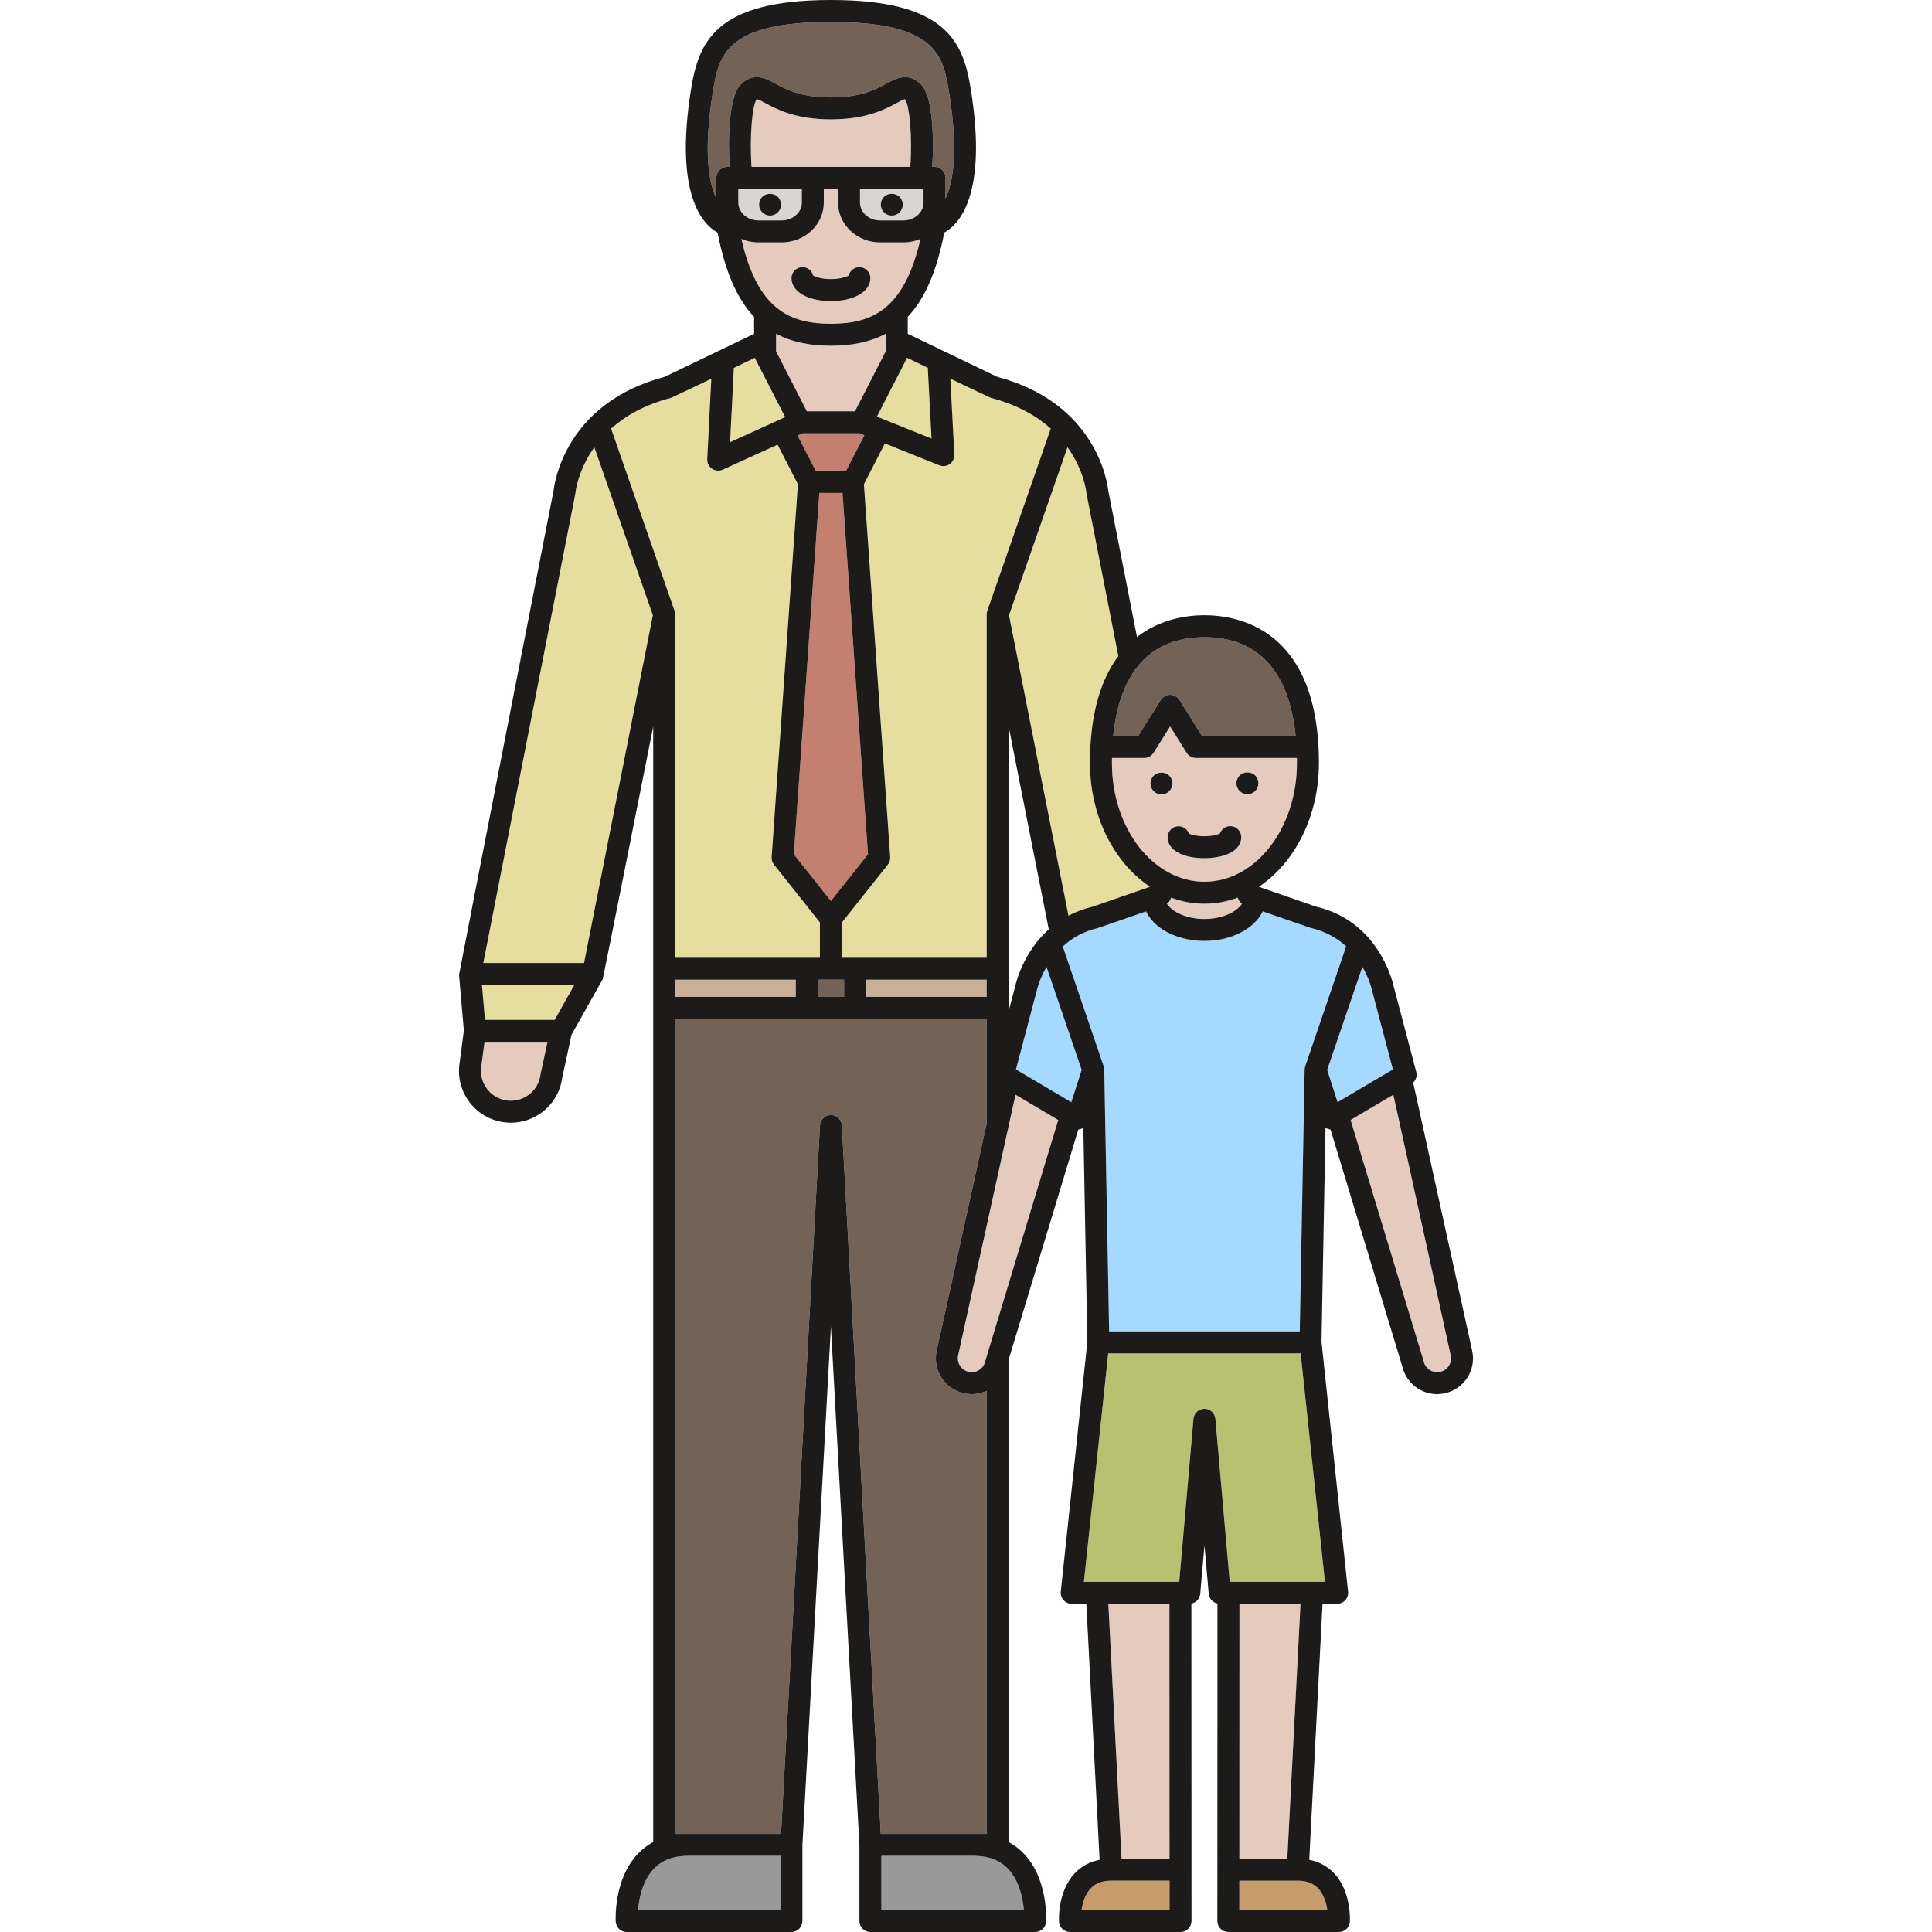 <?xml version="1.0" encoding="iso-8859-1"?>
<!-- Generator: Adobe Illustrator 19.1.0, SVG Export Plug-In . SVG Version: 6.00 Build 0)  -->
<svg version="1.1" id="Capa_1" xmlns="http://www.w3.org/2000/svg" xmlns:xlink="http://www.w3.org/1999/xlink" x="0px" y="0px"
	 viewBox="0 0 439.801 439.801" style="enable-background:new 0 0 439.801 439.801;" xml:space="preserve">
<g>
	<polygon style="fill:#C4806E;" points="189.151,205.1 197.59,194.473 191.789,112.219 186.513,112.219 180.713,194.473 	"/>
	<path style="fill:#E5CBBD;" d="M194.623,93.64l7.018-13.682v-3.99c-3.456,1.85-7.584,2.73-12.483,2.732c-0.001,0-0.002,0-0.002,0
		h-0.01c0,0,0,0-0.001,0c-4.899-0.002-9.026-0.882-12.483-2.732v3.99l7.018,13.682H194.623z"/>
	<path style="fill:#D8D5D4;" d="M195.77,46.108c0,2.248,2.061,4.076,4.593,4.076h5.277c2.533,0,4.594-1.828,4.594-4.076v-3.124
		H195.77V46.108z M201.24,44.82c0.92-0.93,2.6-0.93,3.53,0c0.47,0.46,0.729,1.1,0.729,1.76c0,0.66-0.26,1.3-0.729,1.77
		c-0.46,0.47-1.11,0.73-1.771,0.73c-0.66,0-1.3-0.26-1.77-0.73c-0.46-0.46-0.73-1.11-0.73-1.77
		C200.5,45.92,200.77,45.28,201.24,44.82z"/>
	<path style="fill:#E5DE9E;" d="M206.365,81.703l-6.739,13.138l12.424,4.986l-0.849-16.095l-4.742-2.281
		C206.427,81.535,206.406,81.623,206.365,81.703z"/>
	<path style="fill:#E5CBBD;" d="M189.151,73.7c9.556-0.001,16.733-3.402,20.382-19.305c-1.191,0.503-2.507,0.788-3.893,0.788h-5.277
		c-5.289,0-9.593-4.071-9.593-9.076v-3.124h-3.239v3.124c0,5.004-4.304,9.076-9.593,9.076h-5.277c-1.387,0-2.701-0.286-3.893-0.788
		C172.418,70.298,179.595,73.699,189.151,73.7z M182.674,60.816c1.175,0,2.161,0.811,2.429,1.903
		c0.486,0.299,1.872,0.819,4.049,0.819c2.176,0,3.562-0.52,4.049-0.82c0.268-1.092,1.254-1.903,2.429-1.903
		c1.381,0,2.5,1.119,2.5,2.5c0,3.075-3.691,5.223-8.978,5.223c-5.286,0-8.978-2.147-8.978-5.223
		C180.174,61.935,181.293,60.816,182.674,60.816z"/>
	<path style="fill:#E5CBBD;" d="M206.093,22.716c-0.068-0.065-0.128-0.11-0.171-0.139c-0.347,0.089-1.115,0.504-1.743,0.844
		c-2.599,1.405-6.947,3.755-15.021,3.757c-0.001,0-0.002,0-0.002,0h-0.01c0,0,0,0-0.001,0c-8.073-0.002-12.422-2.352-15.02-3.757
		c-0.627-0.338-1.393-0.752-1.741-0.843c-0.051,0.037-0.13,0.102-0.237,0.209c-0.838,1.208-1.574,8.189-1.062,15.197h36.134
		C207.73,30.977,206.989,23.99,206.093,22.716z"/>
	<path style="fill:#D8D5D4;" d="M172.661,50.184h5.277c2.532,0,4.593-1.828,4.593-4.076v-3.124h-14.464v3.124
		C168.067,48.356,170.128,50.184,172.661,50.184z M173.53,44.82c0.93-0.93,2.6-0.93,3.54,0c0.46,0.46,0.73,1.1,0.73,1.76
		c0,0.66-0.27,1.31-0.739,1.77c-0.46,0.47-1.101,0.73-1.761,0.73c-0.659,0-1.3-0.26-1.77-0.73c-0.47-0.46-0.73-1.11-0.73-1.77
		C172.8,45.93,173.06,45.28,173.53,44.82z"/>
	<path style="fill:#736357;" d="M168.61,19.252c2.917-2.917,5.675-1.427,7.891-0.229c2.463,1.331,5.838,3.155,12.65,3.156
		c6.812-0.001,10.186-1.825,12.649-3.156c2.216-1.198,4.972-2.691,7.891,0.229c2.723,2.723,2.916,12.556,2.53,18.732h0.513
		c1.381,0,2.5,1.119,2.5,2.5v4.714c1.673-3.541,2.996-10.499,0.83-24.028c-1.331-8.315-2.589-16.169-26.913-16.17
		c-24.325,0.001-25.582,7.855-26.913,16.17c-2.166,13.529-0.844,20.487,0.829,24.027v-4.713c0-1.381,1.119-2.5,2.5-2.5h0.513
		C165.695,31.808,165.888,21.974,168.61,19.252z"/>
	<rect x="186.152" y="223.024" style="fill:#736357;" width="5.997" height="3.901"/>
	<path style="fill:#E5CBBD;" d="M274.178,205.722c-2.636,0-5.179-0.487-7.578-1.385c-0.155,0.562-0.498,1.055-0.976,1.39
		c0.39,0.599,0.991,1.178,1.786,1.687c1.774,1.139,4.231,1.808,6.763,1.783h0.005c0.016-0.001,0.026,0,0.037,0
		c4.065,0,7.313-1.629,8.516-3.471c-0.478-0.335-0.82-0.827-0.975-1.388C279.356,205.235,276.813,205.722,274.178,205.722z"/>
	<path style="fill:#E5DE9E;" d="M171.936,81.703c-0.041-0.08-0.062-0.168-0.094-0.252l-4.791,2.305l-0.855,16.905l12.535-5.71
		L171.936,81.703z"/>
	<path style="fill:#E5CBBD;" d="M270.133,171.371l-3.77-6.004l-3.77,6.004c-0.457,0.729-1.257,1.171-2.117,1.171h-7.345
		c-0.007,0.388-0.015,0.773-0.015,1.169c0,14.895,9.447,27.012,21.06,27.012c11.614,0,21.062-12.117,21.062-27.012
		c0-0.396-0.008-0.781-0.015-1.169H272.25C271.39,172.542,270.59,172.1,270.133,171.371z M262.63,180.11
		c-0.47-0.46-0.739-1.11-0.739-1.77c0-0.66,0.27-1.3,0.739-1.76c0.92-0.93,2.601-0.94,3.53,0c0.47,0.46,0.74,1.1,0.74,1.76
		c0,0.66-0.271,1.3-0.74,1.77c-0.46,0.47-1.11,0.73-1.77,0.73C263.74,180.84,263.09,180.58,262.63,180.11z M282.19,176.53
		c0.93-0.93,2.6-0.93,3.54,0c0.46,0.47,0.729,1.11,0.729,1.77s-0.27,1.3-0.729,1.77c-0.471,0.46-1.11,0.73-1.771,0.73
		c-0.66,0-1.3-0.27-1.77-0.73c-0.46-0.47-0.73-1.11-0.73-1.77S281.73,177,282.19,176.53z M274.178,190.361
		c1.793-0.004,3.017-0.366,3.526-0.62c0.34-0.972,1.264-1.671,2.353-1.674c0.003,0,0.005,0,0.008,0c1.377,0,2.496,1.114,2.5,2.492
		c0.003,0.993-0.423,2.827-3.312,3.954c-1.393,0.543-3.19,0.844-5.064,0.848c-0.015,0-0.029,0-0.044,0
		c-4.989,0-8.345-1.911-8.354-4.761c-0.004-1.381,1.111-2.503,2.492-2.508c0.003,0,0.005,0,0.008,0c1.087,0,2.013,0.694,2.357,1.664
		c0.508,0.25,1.723,0.605,3.5,0.605C274.158,190.361,274.168,190.361,274.178,190.361z"/>
	<path style="fill:#E5DE9E;" d="M243.22,208.445c1.627-0.855,3.458-1.564,5.527-2.047l12.946-4.494v-0.103
		c-8.083-5.442-13.576-15.993-13.576-28.091c0-11.681,2.698-19.344,6.461-24.366l-7.215-36.784
		c-0.017-0.086-0.029-0.173-0.037-0.261c-0.035-0.362-0.583-5.262-4.319-10.48l-13.317,38.231L243.22,208.445z"/>
	<path style="fill:#736357;" d="M259.094,167.542l5.152-8.206c0.734-1.171,2.278-1.521,3.446-0.788
		c0.33,0.207,0.588,0.483,0.781,0.792l0.007-0.004l5.152,8.206h21.31c-1.486-14.744-8.586-22.491-20.765-22.491
		c-12.178,0-19.276,7.747-20.763,22.491H259.094z"/>
	<polygon style="fill:#C4806E;" points="192.592,107.219 196.767,99.082 195.667,98.64 182.693,98.64 181.57,99.152 185.71,107.219 
			"/>
	<rect x="197.149" y="223.024" style="fill:#C7B299;" width="27.456" height="3.901"/>
	<path style="fill:#E5DE9E;" d="M196.662,110.24l5.984,84.851c0.044,0.624-0.147,1.241-0.536,1.73l-10.464,13.177v8.026h32.959
		v-78.157c0-0.055,0.012-0.107,0.015-0.161c0.006-0.08,0.01-0.159,0.023-0.239c0.015-0.094,0.04-0.184,0.065-0.274
		c0.014-0.049,0.019-0.099,0.035-0.148l14.446-41.473c-3.174-2.841-7.572-5.424-13.676-7.008c-0.157-0.041-9.177-4.361-9.177-4.361
		l0.911,17.271c0.045,0.853-0.348,1.669-1.042,2.165c-0.431,0.308-0.94,0.467-1.454,0.467c-0.314,0-0.631-0.059-0.931-0.18
		l-12.394-4.974L196.662,110.24z"/>
	<path style="fill:#A6D9FF;" d="M236.029,225.419c-0.008,0.04-0.018,0.08-0.028,0.12l-4.727,17.909l12.598,7.452l2.359-7.358
		l-7.998-23.431C236.58,222.961,236.04,225.366,236.029,225.419z"/>
	<polygon style="fill:#E5CBBD;" points="282.147,365.09 282.128,423.126 293.046,423.126 296.054,365.09 	"/>
	<path style="fill:#C69C6D;" d="M282.126,428.126l-0.002,6.675h20.025c-0.223-1.548-0.768-3.538-2.084-4.927
		c-1.109-1.172-2.631-1.744-4.651-1.748H282.126z"/>
	<path style="fill:#B7C16F;" d="M252.274,308.079l-5.533,52.011h21.702l3.244-37.104c0.119-1.376,1.342-2.391,2.708-2.273
		c1.227,0.107,2.163,1.085,2.267,2.272l0.006,0l3.27,37.105h21.677l-5.533-52.011H252.274z"/>
	<polygon style="fill:#E5CBBD;" points="266.229,423.126 266.21,365.09 252.302,365.09 255.311,423.126 	"/>
	<path style="fill:#E5CBBD;" d="M218.117,308.515c-0.186,0.83-0.038,1.674,0.413,2.385c0.451,0.711,1.152,1.204,1.974,1.387
		s1.666,0.037,2.379-0.414c0.711-0.451,1.204-1.152,1.388-1.974c0.013-0.061,0.029-0.121,0.047-0.18l16.584-54.767l-9.73-5.756
		L218.117,308.515z"/>
	<path style="fill:#C69C6D;" d="M252.943,428.126c-2.021,0.004-3.543,0.576-4.652,1.749c-1.315,1.389-1.861,3.378-2.085,4.927
		h20.027l-0.002-6.675H252.943z"/>
	<path style="fill:#A6D9FF;" d="M298.363,211.241c-0.09-0.02-10.905-3.769-10.905-3.769c-1.902,3.909-7.114,6.724-13.243,6.724
		h-0.074c-3.493,0-6.84-0.913-9.43-2.573c-1.763-1.13-3.061-2.565-3.822-4.147c0,0-10.805,3.745-10.895,3.765
		c-3.437,0.782-6.064,2.375-8.066,4.219l9.303,27.25c0.014,0.039,0.017,0.079,0.027,0.119c0.028,0.096,0.053,0.193,0.068,0.294
		c0.011,0.068,0.017,0.135,0.022,0.202c0.003,0.049,0.015,0.096,0.016,0.146l1.114,59.607h43.396l1.114-59.607
		c0.001-0.048,0.012-0.094,0.016-0.143c0.005-0.069,0.011-0.138,0.022-0.207c0.016-0.1,0.04-0.195,0.068-0.291
		c0.011-0.04,0.014-0.081,0.027-0.12l9.311-27.273C304.436,213.607,301.807,212.025,298.363,211.241z"/>
	<path style="fill:#E5CBBD;" d="M109.54,242.899c-0.233,1.796,0.248,3.581,1.355,5.02c1.108,1.439,2.71,2.361,4.511,2.595
		c1.8,0.232,3.586-0.247,5.025-1.355c1.439-1.108,2.361-2.71,2.595-4.511c0.01-0.069,0.021-0.138,0.036-0.206l1.571-7.278h-14.337
		L109.54,242.899z"/>
	<path style="fill:#A6D9FF;" d="M312.354,225.539c-0.011-0.04-0.021-0.08-0.028-0.12c-0.046-0.208-0.591-2.567-2.192-5.336
		l-8.01,23.46l2.36,7.358l12.597-7.452L312.354,225.539z"/>
	<path style="fill:#E5CBBD;" d="M317.185,249.196l-9.73,5.757l16.584,54.767c0.018,0.06,0.034,0.12,0.048,0.18
		c0.183,0.821,0.675,1.522,1.387,1.973c0.711,0.452,1.558,0.597,2.377,0.415c0.823-0.184,1.523-0.676,1.975-1.387
		c0.451-0.711,0.599-1.555,0.415-2.377L317.185,249.196z"/>
	<path style="fill:#E5DE9E;" d="M153.593,139.192c0.025,0.09,0.051,0.181,0.065,0.274c0.014,0.081,0.018,0.16,0.023,0.239
		c0.004,0.054,0.016,0.106,0.016,0.161v78.157h32.95v-8.038l-10.454-13.165c-0.389-0.49-0.58-1.107-0.536-1.73l5.983-84.851
		l-4.625-9.013l-12.487,5.689c-0.33,0.151-0.684,0.225-1.036,0.225c-0.493,0-0.984-0.146-1.405-0.433
		c-0.722-0.49-1.136-1.322-1.092-2.194l0.926-18.29c0,0-8.975,4.299-9.132,4.34c-6.104,1.584-10.501,4.167-13.676,7.008
		l14.445,41.473C153.575,139.094,153.579,139.143,153.593,139.192z"/>
	<rect x="153.696" y="223.024" style="fill:#C7B299;" width="27.456" height="3.901"/>
	<path style="fill:#E5DE9E;" d="M130.974,112.31c-0.008,0.08-0.021,0.171-0.036,0.25L110.02,219.215h22.931l15.661-79.166
		l-13.316-38.23C131.559,107.039,131.011,111.942,130.974,112.31z"/>
	<polygon style="fill:#E5DE9E;" points="110.398,232.164 126.268,232.164 130.733,224.215 109.709,224.215 	"/>
	<path style="fill:#999999;" d="M221.642,422.471h-21v12.33h32.429c-0.222-2.549-0.994-6.614-3.588-9.35
		C227.582,423.446,225.016,422.471,221.642,422.471z"/>
	<path style="fill:#999999;" d="M148.804,425.467c-2.564,2.717-3.339,6.783-3.565,9.333h32.422v-12.33h-21
		C153.277,422.471,150.707,423.451,148.804,425.467z"/>
	<path style="fill:#736357;" d="M224.605,316.611c-1.071,0.497-2.225,0.755-3.396,0.755c-0.598,0-1.198-0.066-1.796-0.199
		c-2.124-0.475-3.938-1.749-5.104-3.587c-1.167-1.839-1.548-4.022-1.072-6.148l11.369-51.662v-23.844h-70.909v185.545h24.098
		l8.865-161.277h0.004c0.068-1.256,1.061-2.288,2.346-2.359c1.409-0.077,2.559,0.98,2.634,2.359l8.866,161.277h24.097V316.611z"/>
	<path style="fill:#1C1B1A;" d="M268.291,188.092c-0.003,0-0.005,0-0.008,0c-1.381,0.004-2.496,1.127-2.492,2.508
		c0.009,2.851,3.364,4.761,8.354,4.761c0.015,0,0.029,0,0.044,0c1.874-0.004,3.672-0.305,5.064-0.848
		c2.889-1.127,3.314-2.961,3.312-3.954c-0.004-1.378-1.123-2.492-2.5-2.492c-0.003,0-0.005,0-0.008,0
		c-1.089,0.003-2.013,0.702-2.353,1.674c-0.51,0.253-1.733,0.616-3.526,0.62c-0.01,0-0.02,0-0.03,0c-1.777,0-2.992-0.355-3.5-0.605
		C270.304,188.786,269.378,188.092,268.291,188.092z"/>
	<path style="fill:#1C1B1A;" d="M266.9,178.34c0-0.66-0.271-1.3-0.74-1.76c-0.93-0.94-2.61-0.93-3.53,0
		c-0.47,0.46-0.739,1.1-0.739,1.76c0,0.66,0.27,1.31,0.739,1.77c0.46,0.47,1.11,0.73,1.761,0.73c0.659,0,1.31-0.26,1.77-0.73
		C266.63,179.64,266.9,179,266.9,178.34z"/>
	<path style="fill:#1C1B1A;" d="M283.96,180.8c0.66,0,1.3-0.27,1.771-0.73c0.46-0.47,0.729-1.11,0.729-1.77s-0.27-1.3-0.729-1.77
		c-0.941-0.93-2.61-0.93-3.54,0c-0.46,0.47-0.73,1.11-0.73,1.77s0.271,1.3,0.73,1.77C282.66,180.53,283.3,180.8,283.96,180.8z"/>
	<path style="fill:#1C1B1A;" d="M189.151,68.539c5.286,0,8.978-2.147,8.978-5.223c0-1.381-1.119-2.5-2.5-2.5
		c-1.175,0-2.161,0.811-2.429,1.903c-0.486,0.3-1.873,0.82-4.049,0.82c-2.177,0-3.562-0.52-4.049-0.819
		c-0.268-1.093-1.254-1.903-2.429-1.903c-1.381,0-2.5,1.119-2.5,2.5C180.174,66.391,183.865,68.539,189.151,68.539z"/>
	<path style="fill:#1C1B1A;" d="M175.3,49.08c0.66,0,1.301-0.26,1.761-0.73c0.47-0.46,0.739-1.11,0.739-1.77
		c0-0.66-0.27-1.3-0.73-1.76c-0.94-0.93-2.61-0.93-3.54,0c-0.47,0.46-0.73,1.11-0.73,1.76c0,0.66,0.261,1.31,0.73,1.77
		C174,48.82,174.64,49.08,175.3,49.08z"/>
	<path style="fill:#1C1B1A;" d="M203,49.08c0.66,0,1.311-0.26,1.771-0.73c0.47-0.47,0.729-1.11,0.729-1.77
		c0-0.66-0.26-1.3-0.729-1.76c-0.931-0.93-2.61-0.93-3.53,0c-0.47,0.46-0.74,1.1-0.74,1.76c0,0.66,0.271,1.31,0.73,1.77
		C201.7,48.82,202.34,49.08,203,49.08z"/>
	<path style="fill:#1C1B1A;" d="M321.698,246.443c0.65-0.619,0.936-1.548,0.699-2.444l-5.195-19.687
		c-0.275-1.226-3.602-14.65-17.592-17.915l-12.948-4.494v-0.102c8.084-5.442,13.578-15.993,13.578-28.092
		c0-30.379-18.226-33.659-26.062-33.659c-3.774,0-9.958,0.771-15.355,4.957l-6.53-33.297c-0.218-1.97-2.814-19.972-25.283-25.923
		L206.64,75.99v-3.863c3.953-4.189,6.632-10.478,8.308-19.171c3.379-1.86,9.891-8.606,6.054-32.577
		C219.282,9.642,215.553,0.002,189.156,0h-0.01h-0.001c-26.397,0.002-30.126,9.642-31.845,20.38
		c-3.837,23.97,2.674,30.715,6.053,32.576c1.676,8.693,4.355,14.982,8.308,19.171v3.863l-20.368,9.797
		c-22.469,5.951-25.065,23.953-25.283,25.923c0,0-21.538,109.988-21.518,110.221l1.099,12.674l-1.009,7.644
		c-0.406,3.125,0.429,6.222,2.352,8.719c1.923,2.498,4.703,4.097,7.828,4.503c0.518,0.067,1.033,0.101,1.547,0.101
		c2.587,0,5.089-0.847,7.173-2.452c2.469-1.9,4.059-4.638,4.489-7.719l2.124-9.841l7.09-12.621
		c0.13-0.23,11.512-57.552,11.512-57.552v253.937c-1.306,0.705-2.485,1.606-3.528,2.711c-5.49,5.816-5.026,15.021-5.004,15.41
		c0.076,1.323,1.171,2.356,2.496,2.356h37.5c1.381,0,2.5-1.119,2.5-2.5v-17.264l6.491-118.082l6.491,118.082v17.264
		c0,1.381,1.119,2.5,2.5,2.5h37.5c1.325,0,2.42-1.033,2.496-2.356c0.022-0.389,0.486-9.594-5.004-15.41
		c-1.043-1.105-2.224-2.006-3.529-2.711V309.507l15.86-52.378c0.243-0.017,1.012-0.272,1.146-0.356l0.91,48.697l-6.048,56.855
		c-0.074,0.705,0.153,1.409,0.627,1.936c0.475,0.527,1.15,0.828,1.859,0.828h3.333l3.023,58.281
		c-2.259,0.441-4.163,1.476-5.684,3.093c-3.922,4.173-3.579,10.71-3.562,10.986c0.078,1.321,1.172,2.351,2.495,2.351h25.168
		c0.663,0,1.299-0.264,1.769-0.732c0.469-0.469,0.731-1.105,0.731-1.769l-0.004-11.674v0v-0.001l-0.021-60.581
		c1.076-0.207,1.916-1.107,2.015-2.237l0.963-11.014l0.971,11.015c0.099,1.12,0.926,2.011,1.989,2.228l-0.021,60.588v0.001v0
		l-0.004,11.674c0,0.663,0.263,1.299,0.731,1.769c0.47,0.469,1.105,0.732,1.769,0.732h25.166c1.322,0,2.417-1.03,2.495-2.351
		c0.017-0.276,0.36-6.814-3.562-10.987c-1.52-1.617-3.423-2.652-5.682-3.093l3.022-58.281h3.333c0.709,0,1.385-0.301,1.859-0.828
		c0.474-0.527,0.701-1.231,0.627-1.936l-6.048-56.855l0.91-48.698c0.135,0.084,0.904,0.34,1.146,0.356l16.34,53.959
		c0.491,2.083,1.754,3.858,3.564,5.007c1.323,0.839,2.824,1.272,4.353,1.272c0.597,0,1.198-0.066,1.795-0.199
		c2.125-0.475,3.939-1.749,5.105-3.588c1.167-1.839,1.548-4.022,1.074-6.139L321.698,246.443z M295.24,173.711
		c0,14.895-9.448,27.012-21.062,27.012c-11.613,0-21.06-12.117-21.06-27.012c0-0.396,0.008-0.781,0.015-1.169h7.345
		c0.86,0,1.66-0.442,2.117-1.171l3.77-6.004l3.77,6.004c0.457,0.729,1.257,1.171,2.117,1.171h22.976
		C295.232,172.93,295.24,173.315,295.24,173.711z M282.73,205.726c-1.202,1.841-4.45,3.471-8.516,3.471
		c-0.011,0-0.021-0.001-0.037,0h-0.005c-2.531,0.025-4.988-0.644-6.763-1.783c-0.795-0.509-1.396-1.088-1.786-1.687
		c0.478-0.335,0.82-0.828,0.976-1.39c2.399,0.898,4.942,1.385,7.578,1.385c2.636,0,5.179-0.487,7.578-1.384
		C281.91,204.899,282.253,205.392,282.73,205.726z M274.178,145.051c12.179,0,19.278,7.747,20.765,22.491h-21.31l-5.152-8.206
		l-0.007,0.004c-0.193-0.309-0.451-0.585-0.781-0.792c-1.168-0.733-2.712-0.383-3.446,0.788l-5.152,8.206h-5.679
		C254.901,152.798,262,145.051,274.178,145.051z M247.326,112.299c0.008,0.087,0.021,0.175,0.037,0.261l7.215,36.784
		c-3.763,5.022-6.461,12.685-6.461,24.366c0,12.099,5.493,22.649,13.576,28.091v0.103l-12.946,4.494
		c-2.069,0.483-3.9,1.192-5.527,2.047l-13.53-68.396l13.317-38.231C246.743,107.037,247.291,111.937,247.326,112.299z
		 M238.739,211.562c-5.718,5.134-7.394,11.897-7.586,12.751l-1.548,5.865v-64.79L238.739,211.562z M214.753,106.106
		c0.514,0,1.023-0.159,1.454-0.467c0.694-0.497,1.087-1.312,1.042-2.165l-0.911-17.271c0,0,9.02,4.321,9.177,4.361
		c6.104,1.584,10.502,4.167,13.676,7.008l-14.446,41.473c-0.017,0.049-0.021,0.099-0.035,0.148c-0.025,0.09-0.051,0.18-0.065,0.274
		c-0.014,0.08-0.018,0.159-0.023,0.239c-0.003,0.054-0.015,0.106-0.015,0.161v78.157h-32.959v-8.026l10.464-13.177
		c0.389-0.49,0.58-1.107,0.536-1.73l-5.984-84.851l4.767-9.288l12.394,4.974C214.122,106.047,214.438,106.106,214.753,106.106z
		 M224.605,223.024v3.901h-27.456v-3.901H224.605z M182.693,98.64h12.974l1.101,0.442l-4.176,8.137h-6.882l-4.14-8.067
		L182.693,98.64z M176.661,79.959v-3.99c3.457,1.85,7.584,2.73,12.483,2.732c0.001,0,0.001,0,0.001,0h0.01c0,0,0.001,0,0.002,0
		c4.9-0.002,9.027-0.882,12.483-2.732v3.99l-7.018,13.682h-10.944L176.661,79.959z M186.513,112.219h5.276l5.801,82.254
		l-8.439,10.627l-8.438-10.627L186.513,112.219z M192.149,223.024v3.901h-5.997v-3.901H192.149z M211.201,83.732l0.849,16.095
		l-12.424-4.986l6.739-13.138c0.041-0.08,0.062-0.168,0.094-0.252L211.201,83.732z M210.234,46.108c0,2.248-2.061,4.076-4.594,4.076
		h-5.277c-2.532,0-4.593-1.828-4.593-4.076v-3.124h14.464V46.108z M171.084,37.984c-0.513-7.008,0.224-13.989,1.062-15.197
		c0.107-0.107,0.186-0.172,0.237-0.209c0.349,0.09,1.114,0.504,1.741,0.843c2.599,1.405,6.947,3.755,15.02,3.757
		c0.001,0,0.001,0,0.001,0h0.01c0,0,0.001,0,0.002,0c8.074-0.002,12.423-2.352,15.021-3.757c0.628-0.339,1.397-0.755,1.743-0.844
		c0.043,0.029,0.102,0.074,0.171,0.139c0.896,1.274,1.638,8.26,1.125,15.268H171.084z M165.567,37.984c-1.381,0-2.5,1.119-2.5,2.5
		v4.713c-1.673-3.541-2.995-10.499-0.829-24.027c1.331-8.315,2.588-16.169,26.913-16.17c24.324,0.001,25.582,7.855,26.913,16.17
		c2.166,13.53,0.843,20.488-0.83,24.028v-4.714c0-1.381-1.119-2.5-2.5-2.5h-0.513c0.386-6.176,0.192-16.01-2.53-18.732
		c-2.919-2.92-5.675-1.427-7.891-0.229c-2.464,1.331-5.837,3.155-12.649,3.156c-6.812-0.001-10.188-1.825-12.65-3.156
		c-2.216-1.197-4.974-2.687-7.891,0.229c-2.723,2.722-2.915,12.556-2.53,18.732H165.567z M168.067,42.984h14.464v3.124
		c0,2.248-2.061,4.076-4.593,4.076h-5.277c-2.533,0-4.594-1.828-4.594-4.076V42.984z M168.768,54.396
		c1.191,0.503,2.506,0.788,3.893,0.788h5.277c5.289,0,9.593-4.071,9.593-9.076v-3.124h3.239v3.124c0,5.004,4.304,9.076,9.593,9.076
		h5.277c1.386,0,2.701-0.286,3.893-0.788c-3.648,15.902-10.826,19.304-20.382,19.305C179.595,73.699,172.418,70.298,168.768,54.396z
		 M167.052,83.756l4.791-2.305c0.032,0.084,0.053,0.172,0.094,0.252l6.795,13.248l-12.535,5.71L167.052,83.756z M123.062,244.442
		c-0.015,0.068-0.026,0.137-0.036,0.206c-0.233,1.801-1.155,3.403-2.595,4.511c-1.439,1.108-3.226,1.587-5.025,1.355
		c-1.801-0.234-3.402-1.156-4.511-2.595c-1.107-1.439-1.589-3.224-1.355-5.02l0.757-5.735h14.337L123.062,244.442z M126.268,232.164
		h-15.87l-0.689-7.949h21.024L126.268,232.164z M132.951,219.215H110.02l20.918-106.655c0.016-0.08,0.028-0.17,0.036-0.25
		c0.036-0.368,0.585-5.271,4.321-10.491l13.316,38.23L132.951,219.215z M139.112,97.572c3.175-2.841,7.572-5.424,13.676-7.008
		c0.157-0.041,9.132-4.34,9.132-4.34l-0.926,18.29c-0.044,0.872,0.37,1.704,1.092,2.194c0.421,0.287,0.912,0.433,1.405,0.433
		c0.353,0,0.706-0.074,1.036-0.225l12.487-5.689l4.625,9.013l-5.983,84.851c-0.044,0.624,0.147,1.241,0.536,1.73l10.454,13.165
		v8.038h-32.95v-78.157c0-0.055-0.012-0.107-0.016-0.161c-0.005-0.08-0.009-0.159-0.023-0.239c-0.015-0.094-0.04-0.184-0.065-0.274
		c-0.014-0.049-0.018-0.099-0.035-0.147L139.112,97.572z M181.152,223.024v3.901h-27.456v-3.901H181.152z M177.66,434.801h-32.422
		c0.227-2.55,1.001-6.617,3.565-9.333c1.903-2.017,4.474-2.997,7.857-2.997h21V434.801z M191.642,256.193
		c-0.075-1.378-1.225-2.436-2.634-2.359c-1.285,0.071-2.277,1.103-2.346,2.359h-0.004l-8.865,161.277h-24.098V231.925h70.909v23.844
		l-11.369,51.662c-0.475,2.126-0.095,4.309,1.072,6.148c1.167,1.839,2.98,3.113,5.104,3.587c0.598,0.133,1.198,0.199,1.796,0.199
		c1.172,0,2.325-0.259,3.396-0.755v100.86h-24.097L191.642,256.193z M233.071,434.801h-32.429v-12.33h21
		c3.374,0,5.939,0.975,7.841,2.98C232.077,428.187,232.849,432.252,233.071,434.801z M224.317,309.719
		c-0.018,0.059-0.034,0.119-0.047,0.18c-0.184,0.821-0.677,1.522-1.388,1.974c-0.713,0.452-1.558,0.598-2.379,0.414
		s-1.522-0.676-1.974-1.387c-0.451-0.711-0.599-1.555-0.413-2.385l13.054-59.318l9.73,5.756L224.317,309.719z M243.872,250.9
		l-12.598-7.452l4.727-17.909c0.011-0.04,0.02-0.08,0.028-0.12c0.011-0.053,0.551-2.458,2.204-5.308l7.998,23.431L243.872,250.9z
		 M246.206,434.801c0.224-1.549,0.77-3.538,2.085-4.927c1.109-1.172,2.631-1.744,4.652-1.749h13.288l0.002,6.675H246.206z
		 M252.302,365.09h13.908l0.02,58.036h-10.918L252.302,365.09z M300.065,429.874c1.315,1.39,1.861,3.379,2.084,4.927h-20.025
		l0.002-6.675h13.288C297.434,428.13,298.956,428.702,300.065,429.874z M282.128,423.126l0.02-58.036h13.906l-3.008,58.036H282.128z
		 M301.614,360.09h-21.677l-3.27-37.105l-0.006,0c-0.103-1.187-1.04-2.165-2.267-2.272c-1.366-0.118-2.589,0.897-2.708,2.273
		l-3.244,37.104h-21.702l5.533-52.011h43.807L301.614,360.09z M297.124,242.711c-0.014,0.039-0.017,0.08-0.027,0.12
		c-0.028,0.096-0.053,0.191-0.068,0.291c-0.012,0.069-0.018,0.138-0.022,0.207c-0.004,0.048-0.015,0.094-0.016,0.143l-1.114,59.607
		h-43.396l-1.114-59.607c-0.001-0.05-0.013-0.097-0.016-0.146c-0.006-0.067-0.012-0.134-0.022-0.202
		c-0.016-0.101-0.04-0.197-0.068-0.294c-0.011-0.04-0.014-0.08-0.027-0.119l-9.303-27.25c2.001-1.844,4.629-3.438,8.066-4.219
		c0.09-0.02,10.895-3.765,10.895-3.765c0.761,1.582,2.06,3.018,3.822,4.147c2.59,1.66,5.937,2.573,9.43,2.573h0.074
		c6.129,0,11.341-2.815,13.243-6.724c0,0,10.815,3.749,10.905,3.769c3.444,0.784,6.073,2.365,8.071,4.197L297.124,242.711z
		 M302.124,243.543l8.01-23.46c1.602,2.769,2.146,5.128,2.192,5.336c0.008,0.04,0.018,0.08,0.028,0.12l4.727,17.909l-12.597,7.452
		L302.124,243.543z M329.825,310.9c-0.451,0.711-1.151,1.203-1.975,1.387c-0.819,0.182-1.666,0.037-2.377-0.415
		c-0.712-0.451-1.204-1.152-1.387-1.973c-0.014-0.06-0.029-0.121-0.048-0.18l-16.584-54.767l9.73-5.757l13.055,59.328
		C330.424,309.345,330.276,310.19,329.825,310.9z"/>
</g>
<g>
</g>
<g>
</g>
<g>
</g>
<g>
</g>
<g>
</g>
<g>
</g>
<g>
</g>
<g>
</g>
<g>
</g>
<g>
</g>
<g>
</g>
<g>
</g>
<g>
</g>
<g>
</g>
<g>
</g>
</svg>
